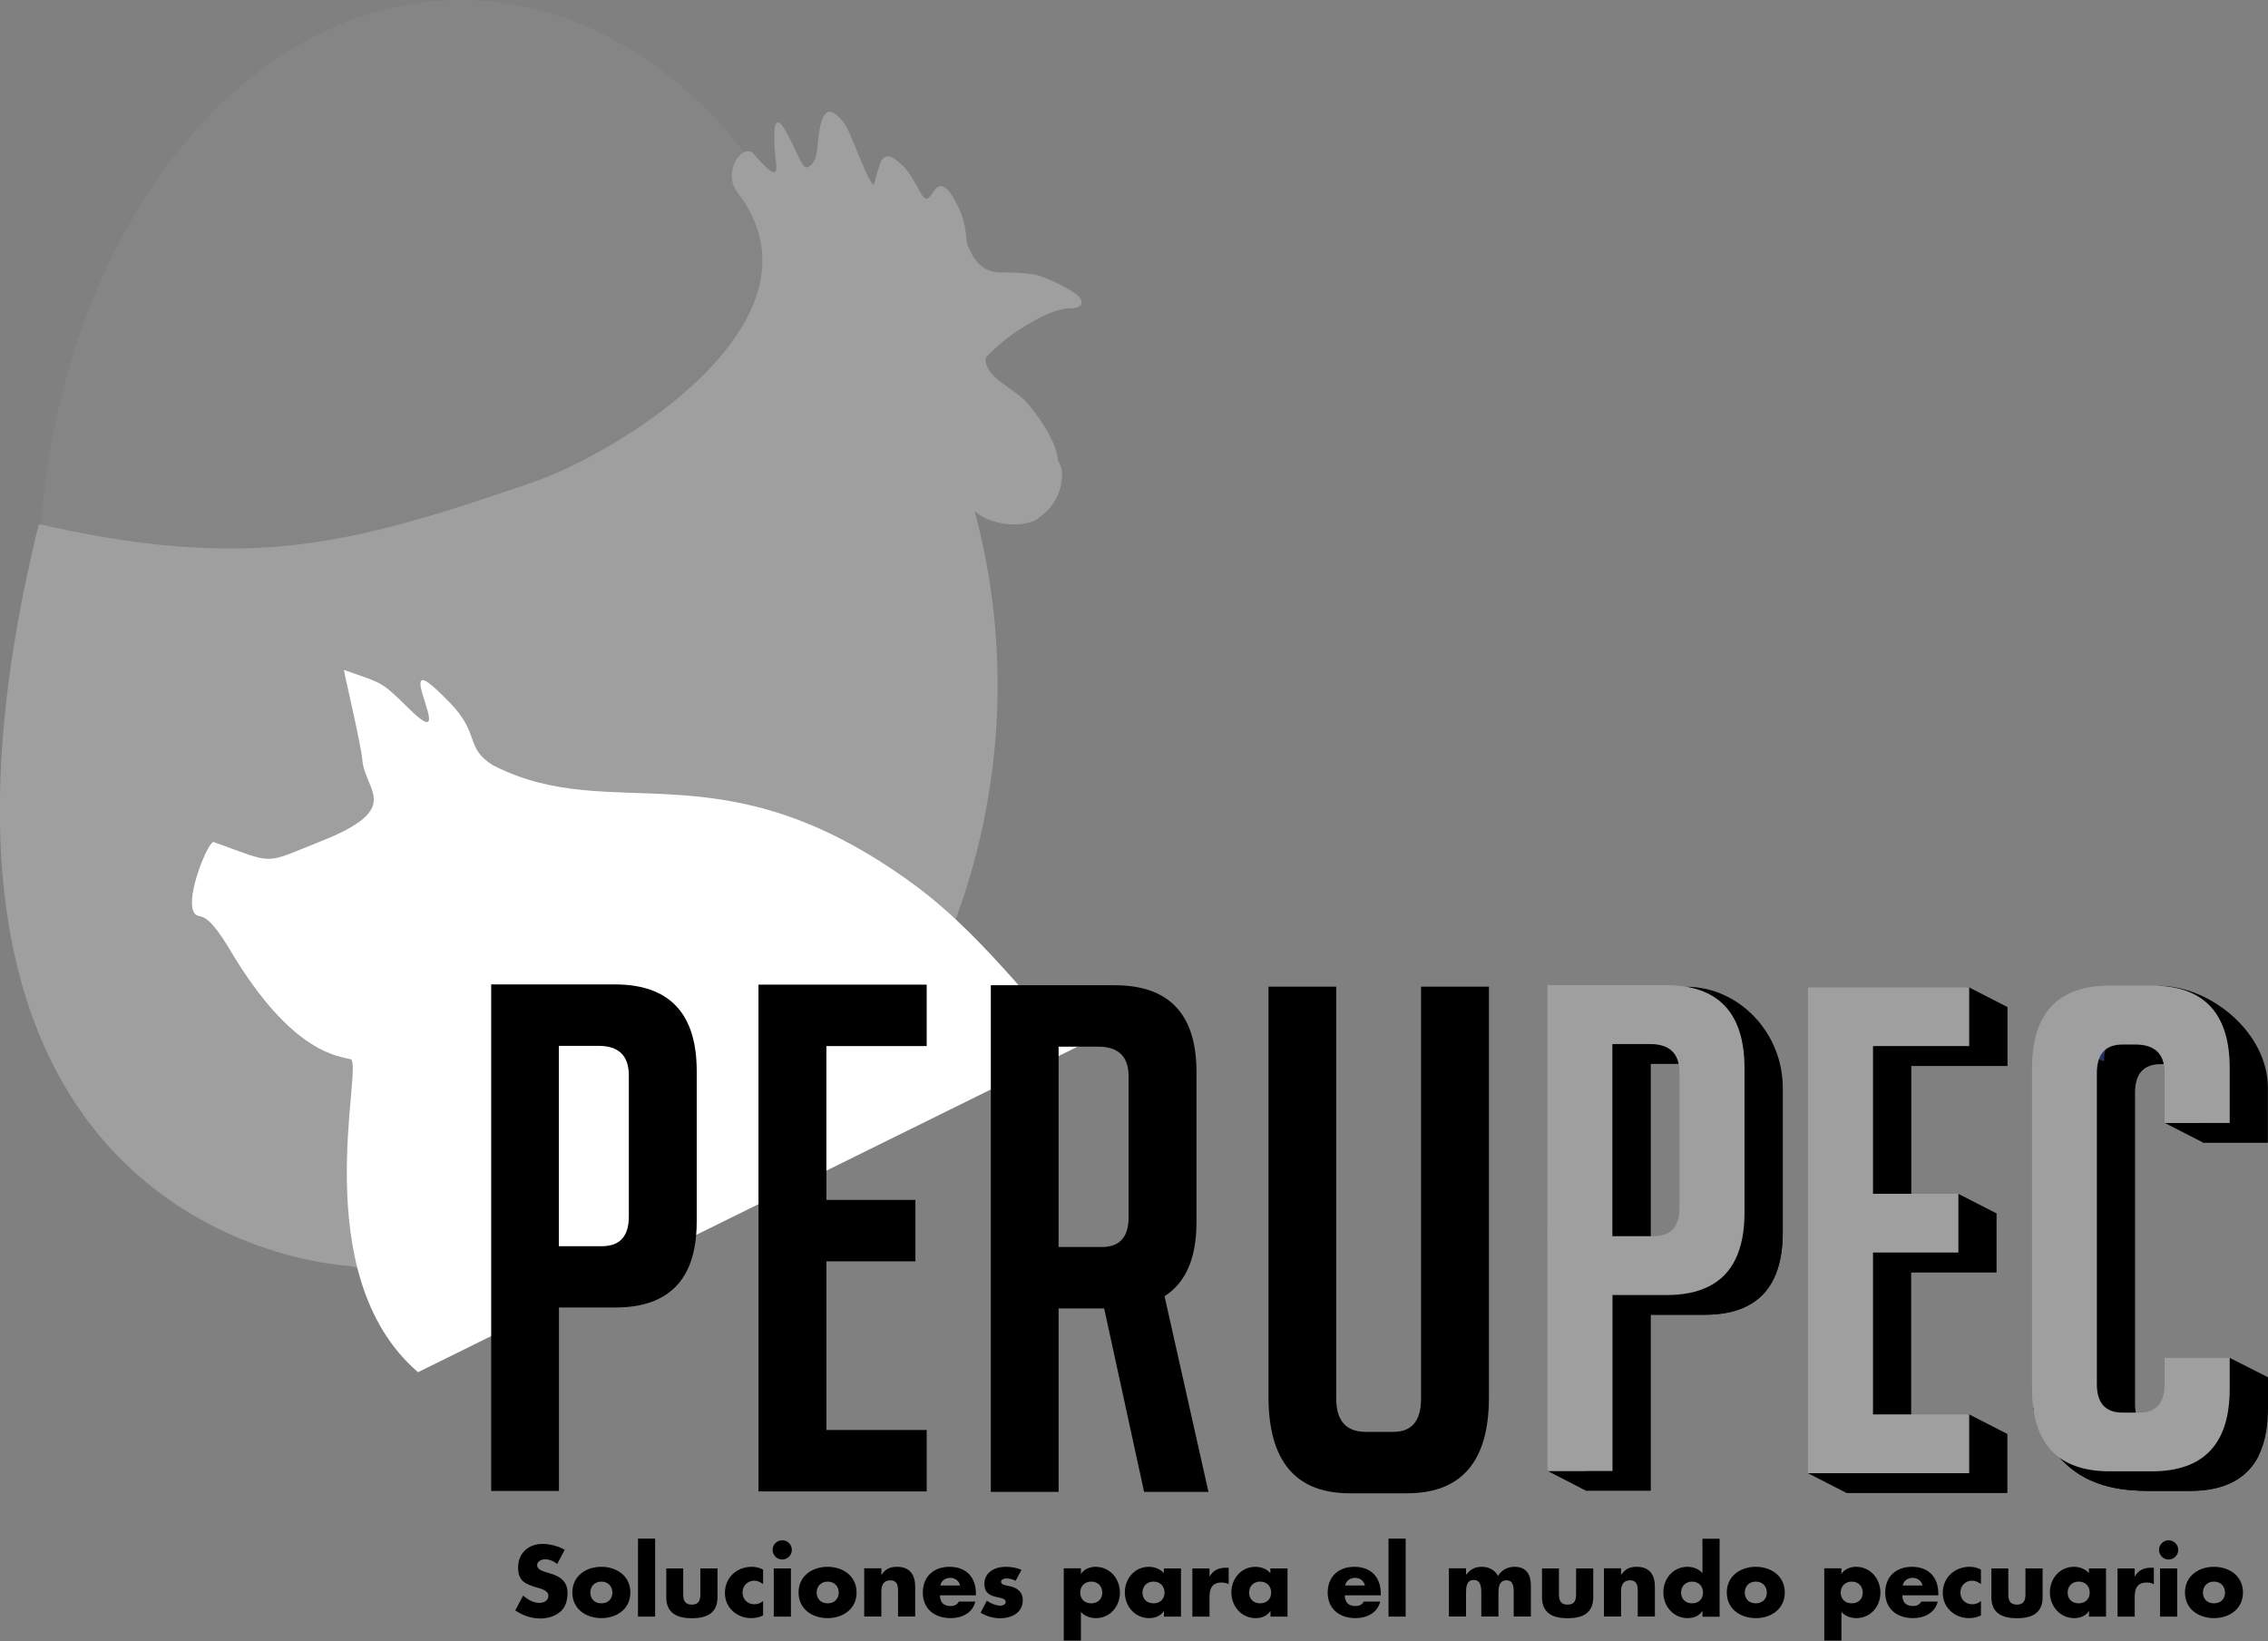 <?xml version="1.0" encoding="utf-8"?>
<!-- Generator: Adobe Illustrator 23.0.0, SVG Export Plug-In . SVG Version: 6.00 Build 0)  -->
<svg version="1.1" id="Capa_1" xmlns="http://www.w3.org/2000/svg" xmlns:xlink="http://www.w3.org/1999/xlink" x="0px" y="0px"
	 viewBox="0 0 193.1 139.76" enable-background="new 0 0 193.1 139.76" xml:space="preserve">
<rect x="0" y="0" width="193.1" height="139.76" fill="#808080" stroke="none"/>
<g>
	<ellipse opacity="0.2" fill-rule="evenodd" clip-rule="evenodd" fill="#9F9F9F" cx="39.24" cy="50.11" rx="35.98" ry="50.11"/>
	<path fill-rule="evenodd" clip-rule="evenodd" fill="#9F9F9F" d="M3.35,44.63c6.8,1.57,13.82,2.51,20.78,1.87
		c7.28-0.67,14.28-3.06,21.19-5.42c7.56-2.58,25.77-13.9,17.47-24.7c-1.36-1.76,0.47-4.3,1.39-3.26c0.92,1.04,2.01,2.28,1.92,0.97
		c0-0.03-0.78-5.85,0.89-2.76c0.88,1.63,1.31,2.99,1.69,2.92c0.38-0.07,0.7-0.54,0.81-1c0.26-1.08,0.15-5.81,2.44-2.68
		c0.59,0.81,2.32,6.03,2.53,4.99c0.17-0.82,0.48-1.63,0.48-1.63s0.32-1.22,1.44-0.23c1.51,1.01,2.05,3.55,2.61,3.18
		c0.62-0.4,0.76-1.74,1.86-0.55c1.65,2.44,1.31,4.07,1.54,4.56c0.26,0.56,0.78,2.1,2.49,2.3c0.76,0,2.45,0.01,3.33,0.22
		c1.16,0.28,3.28,1.4,3.68,1.88c0.4,0.47,0.24,0.96-0.76,0.96c-1,0-2.26,0.58-3.17,1.11c-0.82,0.48-2.3,1.28-4.03,3.08
		c-0.21,1.68,2.52,2.65,3.56,3.91c1.04,1.26,2.43,3.18,2.6,4.88c0.2,0.35,0.32,0.7,0.33,1.01c0.03,1.72-0.75,3.03-2.14,3.97
		c-1.01,0.68-3.71,0.67-5.3-0.68c9.55,35.4-17.07,73.71-53.22,64.26c0,0-41.49-1.69-26.51-62.95"/>
	<path fill-rule="evenodd" clip-rule="evenodd" fill="#FFFFFF" d="M95.15,87.44c-1.97-0.28-3.2,1.93-5.78-0.5
		c-1.24-1.06-1.94-2.26-2.97-3.42c-2.25-2.52-5.17-5.72-8.73-8.31c-16.45-11.97-25.41-4.79-35.7-10.05
		c-2.4-1.49-1.08-2.69-3.68-5.34c-1.36-1.39-2.05-1.96-2.33-1.91c-0.92,0.17,2.52,6.05-1.21,2.36c-2.38-2.35-2.22-2.07-5.47-3.23
		c-0.02,0.12,1.46,6.35,1.57,7.67c0.22,2.68,3.58,4.12-3.62,6.96c-4.9,1.94-3.7,1.94-9.03,0.03c-0.48-0.17-2.78,5.5-1.45,6.23
		c0.42,0.23,0.92-0.27,2.88,3.03c5.29,8.89,9.34,8.97,10.22,9.23c1.17,0.35-3.93,18.32,5.74,26.65"/>
	<g>
		<path d="M47.44,133.17c-0.29-0.24-0.66-0.4-1.04-0.4c-0.29,0-0.67,0.17-0.67,0.5c0,0.35,0.42,0.49,0.7,0.58l0.4,0.12
			c0.84,0.25,1.49,0.67,1.49,1.65c0,0.6-0.14,1.22-0.62,1.62c-0.47,0.4-1.1,0.57-1.71,0.57c-0.76,0-1.5-0.26-2.12-0.69l0.67-1.26
			c0.39,0.34,0.86,0.62,1.39,0.62c0.37,0,0.76-0.18,0.76-0.61c0-0.44-0.62-0.59-0.95-0.69c-0.98-0.28-1.63-0.54-1.63-1.7
			c0-1.22,0.87-2.02,2.08-2.02c0.61,0,1.35,0.19,1.89,0.5L47.44,133.17z"/>
		<path d="M53.67,135.6c0,1.39-1.15,2.18-2.47,2.18c-1.31,0-2.47-0.78-2.47-2.18s1.15-2.19,2.47-2.19S53.67,134.2,53.67,135.6z
			 M50.26,135.6c0,0.52,0.34,0.92,0.94,0.92s0.94-0.4,0.94-0.92c0-0.5-0.34-0.93-0.94-0.93S50.26,135.1,50.26,135.6z"/>
		<path d="M55.78,137.65h-1.46v-6.64h1.46V137.65z"/>
		<path d="M58.17,133.55v2.19c0,0.52,0.13,0.89,0.73,0.89s0.73-0.37,0.73-0.89v-2.19h1.46v2.47c0,1.35-0.95,1.77-2.18,1.77
			s-2.18-0.42-2.18-1.77v-2.47H58.17z"/>
		<path d="M64.97,134.88c-0.22-0.16-0.47-0.29-0.75-0.29c-0.56,0-1,0.43-1,1c0,0.59,0.42,1.01,1.02,1.01c0.26,0,0.54-0.1,0.73-0.28
			v1.23c-0.32,0.16-0.67,0.23-1.02,0.23c-1.22,0-2.23-0.9-2.23-2.14c0-1.32,1.01-2.23,2.29-2.23c0.34,0,0.67,0.08,0.96,0.24V134.88z
			"/>
		<path d="M67.42,131.97c0,0.45-0.37,0.82-0.82,0.82s-0.82-0.37-0.82-0.82s0.37-0.82,0.82-0.82S67.42,131.52,67.42,131.97z
			 M67.34,137.65h-1.46v-4.1h1.46V137.65z"/>
		<path d="M72.93,135.6c0,1.39-1.15,2.18-2.47,2.18c-1.31,0-2.47-0.78-2.47-2.18s1.15-2.19,2.47-2.19S72.93,134.2,72.93,135.6z
			 M69.53,135.6c0,0.52,0.34,0.92,0.94,0.92s0.94-0.4,0.94-0.92c0-0.5-0.34-0.93-0.94-0.93S69.53,135.1,69.53,135.6z"/>
		<path d="M75.05,134.07h0.02c0.34-0.5,0.74-0.66,1.31-0.66c1.1,0,1.54,0.7,1.54,1.7v2.53h-1.46v-2c0-0.39,0.06-1.08-0.66-1.08
			c-0.59,0-0.76,0.44-0.76,0.95v2.13h-1.46v-4.1h1.46V134.07z"/>
		<path d="M83.09,135.84h-3.06c0,0.59,0.31,0.91,0.91,0.91c0.31,0,0.54-0.1,0.7-0.38h1.4c-0.23,0.97-1.15,1.41-2.09,1.41
			c-1.36,0-2.38-0.77-2.38-2.18c0-1.37,0.94-2.19,2.27-2.19c1.42,0,2.25,0.88,2.25,2.28V135.84z M81.74,135
			c-0.07-0.39-0.43-0.65-0.82-0.65c-0.42,0-0.78,0.22-0.86,0.65H81.74z"/>
		<path d="M86.47,134.6c-0.22-0.12-0.54-0.2-0.78-0.2c-0.17,0-0.46,0.07-0.46,0.28c0,0.28,0.46,0.32,0.66,0.36
			c0.68,0.14,1.19,0.46,1.19,1.22c0,1.08-0.98,1.53-1.93,1.53c-0.58,0-1.16-0.17-1.66-0.47l0.53-1.02c0.3,0.21,0.79,0.42,1.15,0.42
			c0.18,0,0.46-0.09,0.46-0.31c0-0.32-0.46-0.34-0.91-0.46c-0.46-0.12-0.91-0.34-0.91-1.08c0-1.01,0.91-1.46,1.81-1.46
			c0.46,0,0.93,0.07,1.35,0.26L86.47,134.6z"/>
		<path d="M92.02,134.01h0.02c0.26-0.41,0.76-0.6,1.24-0.6c1.22,0,2.07,1.02,2.07,2.2c0,1.18-0.84,2.17-2.05,2.17
			c-0.47,0-0.96-0.17-1.27-0.53v2.44h-1.46v-6.15h1.46V134.01z M91.97,135.6c0,0.52,0.34,0.92,0.94,0.92s0.94-0.4,0.94-0.92
			c0-0.5-0.34-0.93-0.94-0.93S91.97,135.1,91.97,135.6z"/>
		<path d="M100.55,137.65H99.1v-0.46h-0.02c-0.26,0.41-0.76,0.59-1.24,0.59c-1.22,0-2.07-1.02-2.07-2.19c0-1.18,0.84-2.18,2.05-2.18
			c0.47,0,0.97,0.18,1.27,0.54v-0.4h1.46V137.65z M97.27,135.6c0,0.52,0.34,0.92,0.94,0.92s0.94-0.4,0.94-0.92
			c0-0.5-0.34-0.93-0.94-0.93S97.27,135.1,97.27,135.6z"/>
		<path d="M102.98,134.22h0.02c0.28-0.5,0.76-0.73,1.33-0.73h0.28v1.4c-0.2-0.11-0.39-0.14-0.62-0.14c-0.81,0-1.01,0.54-1.01,1.24
			v1.66h-1.46v-4.1h1.46V134.22z"/>
		<path d="M109.63,137.65h-1.46v-0.46h-0.02c-0.26,0.41-0.76,0.59-1.24,0.59c-1.22,0-2.07-1.02-2.07-2.19
			c0-1.18,0.84-2.18,2.05-2.18c0.47,0,0.97,0.18,1.27,0.54v-0.4h1.46V137.65z M106.35,135.6c0,0.52,0.34,0.92,0.94,0.92
			s0.94-0.4,0.94-0.92c0-0.5-0.34-0.93-0.94-0.93S106.35,135.1,106.35,135.6z"/>
		<path d="M117.56,135.84h-3.06c0,0.59,0.31,0.91,0.91,0.91c0.31,0,0.54-0.1,0.7-0.38h1.4c-0.23,0.97-1.15,1.41-2.09,1.41
			c-1.36,0-2.38-0.77-2.38-2.18c0-1.37,0.94-2.19,2.27-2.19c1.42,0,2.25,0.88,2.25,2.28V135.84z M116.21,135
			c-0.07-0.39-0.43-0.65-0.82-0.65c-0.42,0-0.78,0.22-0.86,0.65H116.21z"/>
		<path d="M119.68,137.65h-1.46v-6.64h1.46V137.65z"/>
		<path d="M124.84,134.06h0.02c0.34-0.46,0.77-0.65,1.29-0.65c0.59,0,1.1,0.24,1.4,0.78c0.28-0.51,0.83-0.78,1.39-0.78
			c1.04,0,1.4,0.68,1.4,1.62v2.61h-1.46v-1.96c0-0.42,0.02-1.12-0.6-1.12c-0.67,0-0.7,0.63-0.7,1.12v1.96h-1.46v-1.96
			c0-0.46,0-1.15-0.65-1.15s-0.65,0.7-0.65,1.15v1.96h-1.46v-4.1h1.46V134.06z"/>
		<path d="M132.73,133.55v2.19c0,0.52,0.13,0.89,0.73,0.89s0.73-0.37,0.73-0.89v-2.19h1.46v2.47c0,1.35-0.95,1.77-2.18,1.77
			s-2.18-0.42-2.18-1.77v-2.47H132.73z"/>
		<path d="M138.03,134.07h0.02c0.34-0.5,0.74-0.66,1.31-0.66c1.1,0,1.54,0.7,1.54,1.7v2.53h-1.46v-2c0-0.39,0.06-1.08-0.66-1.08
			c-0.59,0-0.76,0.44-0.76,0.95v2.13h-1.46v-4.1h1.46V134.07z"/>
		<path d="M144.95,137.19h-0.02c-0.26,0.41-0.76,0.59-1.24,0.59c-1.22,0-2.07-1.02-2.07-2.19c0-1.18,0.84-2.18,2.06-2.18
			c0.47,0,0.97,0.18,1.27,0.54v-2.93h1.46v6.64h-1.46V137.19z M143.13,135.6c0,0.52,0.34,0.92,0.94,0.92c0.59,0,0.93-0.4,0.93-0.92
			c0-0.5-0.34-0.93-0.93-0.93C143.47,134.67,143.13,135.1,143.13,135.6z"/>
		<path d="M151.96,135.6c0,1.39-1.15,2.18-2.47,2.18c-1.31,0-2.47-0.78-2.47-2.18s1.15-2.19,2.47-2.19S151.96,134.2,151.96,135.6z
			 M148.55,135.6c0,0.52,0.34,0.92,0.94,0.92s0.94-0.4,0.94-0.92c0-0.5-0.34-0.93-0.94-0.93S148.55,135.1,148.55,135.6z"/>
		<path d="M156.77,134.01h0.02c0.26-0.41,0.76-0.6,1.24-0.6c1.22,0,2.07,1.02,2.07,2.2c0,1.18-0.84,2.17-2.05,2.17
			c-0.47,0-0.96-0.17-1.27-0.53v2.44h-1.46v-6.15h1.46V134.01z M156.72,135.6c0,0.52,0.34,0.92,0.94,0.92s0.94-0.4,0.94-0.92
			c0-0.5-0.34-0.93-0.94-0.93S156.72,135.1,156.72,135.6z"/>
		<path d="M165.03,135.84h-3.06c0,0.59,0.31,0.91,0.91,0.91c0.31,0,0.54-0.1,0.7-0.38h1.4c-0.23,0.97-1.15,1.41-2.09,1.41
			c-1.36,0-2.38-0.77-2.38-2.18c0-1.37,0.94-2.19,2.27-2.19c1.42,0,2.25,0.88,2.25,2.28V135.84z M163.68,135
			c-0.07-0.39-0.43-0.65-0.82-0.65c-0.42,0-0.78,0.22-0.86,0.65H163.68z"/>
		<path d="M168.66,134.88c-0.22-0.16-0.47-0.29-0.75-0.29c-0.56,0-1,0.43-1,1c0,0.59,0.42,1.01,1.02,1.01c0.26,0,0.54-0.1,0.73-0.28
			v1.23c-0.32,0.16-0.67,0.23-1.02,0.23c-1.22,0-2.23-0.9-2.23-2.14c0-1.32,1.01-2.23,2.29-2.23c0.34,0,0.67,0.08,0.96,0.24V134.88z
			"/>
		<path d="M170.99,133.55v2.19c0,0.52,0.13,0.89,0.73,0.89s0.73-0.37,0.73-0.89v-2.19h1.46v2.47c0,1.35-0.95,1.77-2.18,1.77
			s-2.18-0.42-2.18-1.77v-2.47H170.99z"/>
		<path d="M179.32,137.65h-1.46v-0.46h-0.02c-0.26,0.41-0.76,0.59-1.24,0.59c-1.21,0-2.07-1.02-2.07-2.19
			c0-1.18,0.84-2.18,2.05-2.18c0.47,0,0.97,0.18,1.27,0.54v-0.4h1.46V137.65z M176.04,135.6c0,0.52,0.34,0.92,0.94,0.92
			s0.94-0.4,0.94-0.92c0-0.5-0.34-0.93-0.94-0.93S176.04,135.1,176.04,135.6z"/>
		<path d="M181.75,134.22h0.02c0.28-0.5,0.76-0.73,1.33-0.73h0.28v1.4c-0.2-0.11-0.39-0.14-0.62-0.14c-0.81,0-1.01,0.54-1.01,1.24
			v1.66h-1.46v-4.1h1.46V134.22z"/>
		<path d="M185.46,131.97c0,0.45-0.37,0.82-0.82,0.82c-0.45,0-0.82-0.37-0.82-0.82s0.37-0.82,0.82-0.82
			C185.09,131.16,185.46,131.52,185.46,131.97z M185.37,137.65h-1.46v-4.1h1.46V137.65z"/>
		<path d="M190.97,135.6c0,1.39-1.15,2.18-2.47,2.18c-1.31,0-2.47-0.78-2.47-2.18s1.15-2.19,2.47-2.19S190.97,134.2,190.97,135.6z
			 M187.56,135.6c0,0.52,0.34,0.92,0.94,0.92s0.94-0.4,0.94-0.92c0-0.5-0.34-0.93-0.94-0.93S187.56,135.1,187.56,135.6z"/>
	</g>
	<g>
		<g>
			<g>
				<g>
					<path d="M126.77,84.01v34.97c0,5.45-2.33,8.17-6.98,8.17h-4.87c-4.61,0-6.92-2.74-6.92-8.23V84.01h5.77v35.09
						c0,1.88,0.84,2.82,2.53,2.82h2.34c1.56,0,2.35-0.94,2.35-2.82V84.01H126.77z"/>
				</g>
			</g>
		</g>
	</g>
	<g>
		<g>
			<g>
				<g>
					<g>
						<path d="M64.58,126.98V83.84H78.9v5.23h-8.54v13.1h7.58v5.23h-7.58v14.36h8.54v5.23H64.58z"/>
					</g>
				</g>
			</g>
		</g>
	</g>
	<g>
		<g>
			<g>
				<g>
					<g>
						<path d="M41.81,83.82h10.53c4.65,0,6.98,2.46,6.98,7.39V104c0,3.33-1.07,5.52-3.21,6.58c-1,0.5-2.24,0.75-3.71,0.75h-4.81
							v15.62h-5.77V83.82z M47.58,106.11h3.67c1.52,0,2.29-0.84,2.29-2.52V91.57c0-1.68-0.86-2.52-2.59-2.52h-3.37V106.11z"/>
					</g>
				</g>
			</g>
		</g>
	</g>
	<g>
		<g>
			<g>
				<g>
					<g>
						<path d="M102.89,127.03l-3.74-16.66c1.8-1.15,2.72-3.23,2.72-6.29v-12.8c0-4.93-2.33-7.39-6.98-7.39H84.36v43.14h5.77v-15.62
							h3.88l3.4,15.62H102.89z M90.13,89.12h3.37c1.72,0,2.59,0.84,2.59,2.52v12.02c0,1.68-0.76,2.52-2.29,2.52h-3.67V89.12z"/>
					</g>
				</g>
			</g>
		</g>
	</g>
	<g>
		<g>
			<g>
				<path d="M193.1,117.27v2.65c0,4.69-2.21,7.03-6.63,7.03h-3.58c-4.42,0-8-1.46-9.79-7.03l3.15-27.3c0-4.69,2.21-7.03,6.63-7.03
					l0.91-1.65c4.42,0,9.3,4,9.3,8.68v4.67h-5.54v-4.26c0-1.61-0.83-2.42-2.48-2.42h-1.1c-1.46,0-2.19,0.81-2.19,2.42v26.5
					c0,1.61,0.73,2.42,2.19,2.42h1.39c1.46,0,2.19-0.81,2.19-2.42l2.27-3.92L193.1,117.27z"/>
			</g>
		</g>
	</g>
	<path d="M187.58,121.98l4.74,1.94c-1,2.01-2.95,3.02-5.85,3.02h-3.58c-4.42,0-8-1.46-9.79-7.03L187.58,121.98z"/>
	<polygon points="193.1,97.28 189.84,95.61 184.3,95.61 187.56,97.28 	"/>
	<path fill="#243061" d="M182.43,87.95h-1.1c-1.46,0-2.19,0.81-2.19,2.42l-4.44-1.6c0,0-0.1-3.83,3.83-3.83
		C182.47,84.93,182.43,87.95,182.43,87.95z"/>
	<g>
		<g>
			<g>
				<path fill="#9F9F9F" d="M189.84,115.6v2.65c0,4.69-2.21,7.03-6.63,7.03h-3.57c-4.42,0-6.63-2.34-6.63-7.03v-27.3
					c0-4.69,2.21-7.03,6.63-7.03h3.57c4.42,0,6.63,2.34,6.63,7.03v4.67h-5.54v-4.26c0-1.61-0.83-2.42-2.48-2.42h-1.1
					c-1.46,0-2.19,0.81-2.19,2.42v26.5c0,1.61,0.73,2.42,2.19,2.42h1.39c1.46,0,2.19-0.81,2.19-2.42v-2.24H189.84z"/>
			</g>
		</g>
	</g>
	<g>
		<g>
			<g>
				<g>
					<g>
						<path d="M157.19,127.11V85.75l10.47-1.67l3.26,1.67v5.01h-8.19v12.56l4-1.67l3.26,1.67v5.01h-7.27v13.77l4.93-1.67l3.26,1.67
							v5.01H157.19z"/>
					</g>
				</g>
			</g>
			<g>
				<g>
					<g>
						<path fill="#9F9F9F" d="M153.93,125.44V84.08h13.73v5.01h-8.19v12.56h7.27v5.01h-7.27v13.77h8.19v5.01H153.93z"/>
					</g>
				</g>
			</g>
			<polygon points="170.92,127.11 167.66,125.44 153.93,125.44 157.19,127.11 			"/>
			<polygon points="170,108.33 166.74,106.66 159.47,106.66 162.73,108.33 			"/>
			<polygon points="170.92,90.76 167.66,89.09 159.47,89.09 162.73,90.76 			"/>
		</g>
	</g>
	<g>
		<g>
			<g>
				<g>
					<path d="M135.01,85.55l8.56-1.53c4.46,0,8.22,3.89,8.22,8.62v12.27c0,3.19-1.02,5.29-3.07,6.31c-0.96,0.48-2.15,0.72-3.56,0.72
						h-4.61v14.98h-5.54V85.55z M140.55,106.93h3.52c1.46,0,2.19-0.81,2.19-2.42V92.99c0-1.61-0.83-2.42-2.48-2.42h-3.23V106.93z"/>
				</g>
			</g>
		</g>
		<polygon points="140.55,126.92 137.28,125.24 131.75,125.24 135.01,126.92 		"/>
		<polygon points="146.08,90.57 142.82,88.9 137.28,88.9 140.55,90.57 		"/>
		<path d="M137.28,110.27l9.71-7.55l4.79,2.2c0,3.19-1.02,5.29-3.07,6.31c-0.96,0.48-2.15,0.72-3.56,0.72h-4.61L137.28,110.27z"/>
		<g>
			<g>
				<g>
					<path fill="#9F9F9F" d="M131.75,83.88h10.09c4.46,0,6.69,2.36,6.69,7.09v12.27c0,3.19-1.02,5.3-3.07,6.31
						c-0.96,0.48-2.15,0.72-3.56,0.72h-4.61v14.98h-5.54V83.88z M137.28,105.26h3.52c1.46,0,2.19-0.81,2.19-2.42V91.32
						c0-1.61-0.83-2.42-2.48-2.42h-3.23V105.26z"/>
				</g>
			</g>
		</g>
	</g>
</g>
<g>
</g>
<g>
</g>
<g>
</g>
<g>
</g>
<g>
</g>
<g>
</g>
<g>
</g>
<g>
</g>
<g>
</g>
<g>
</g>
<g>
</g>
<g>
</g>
<g>
</g>
<g>
</g>
<g>
</g>
</svg>
